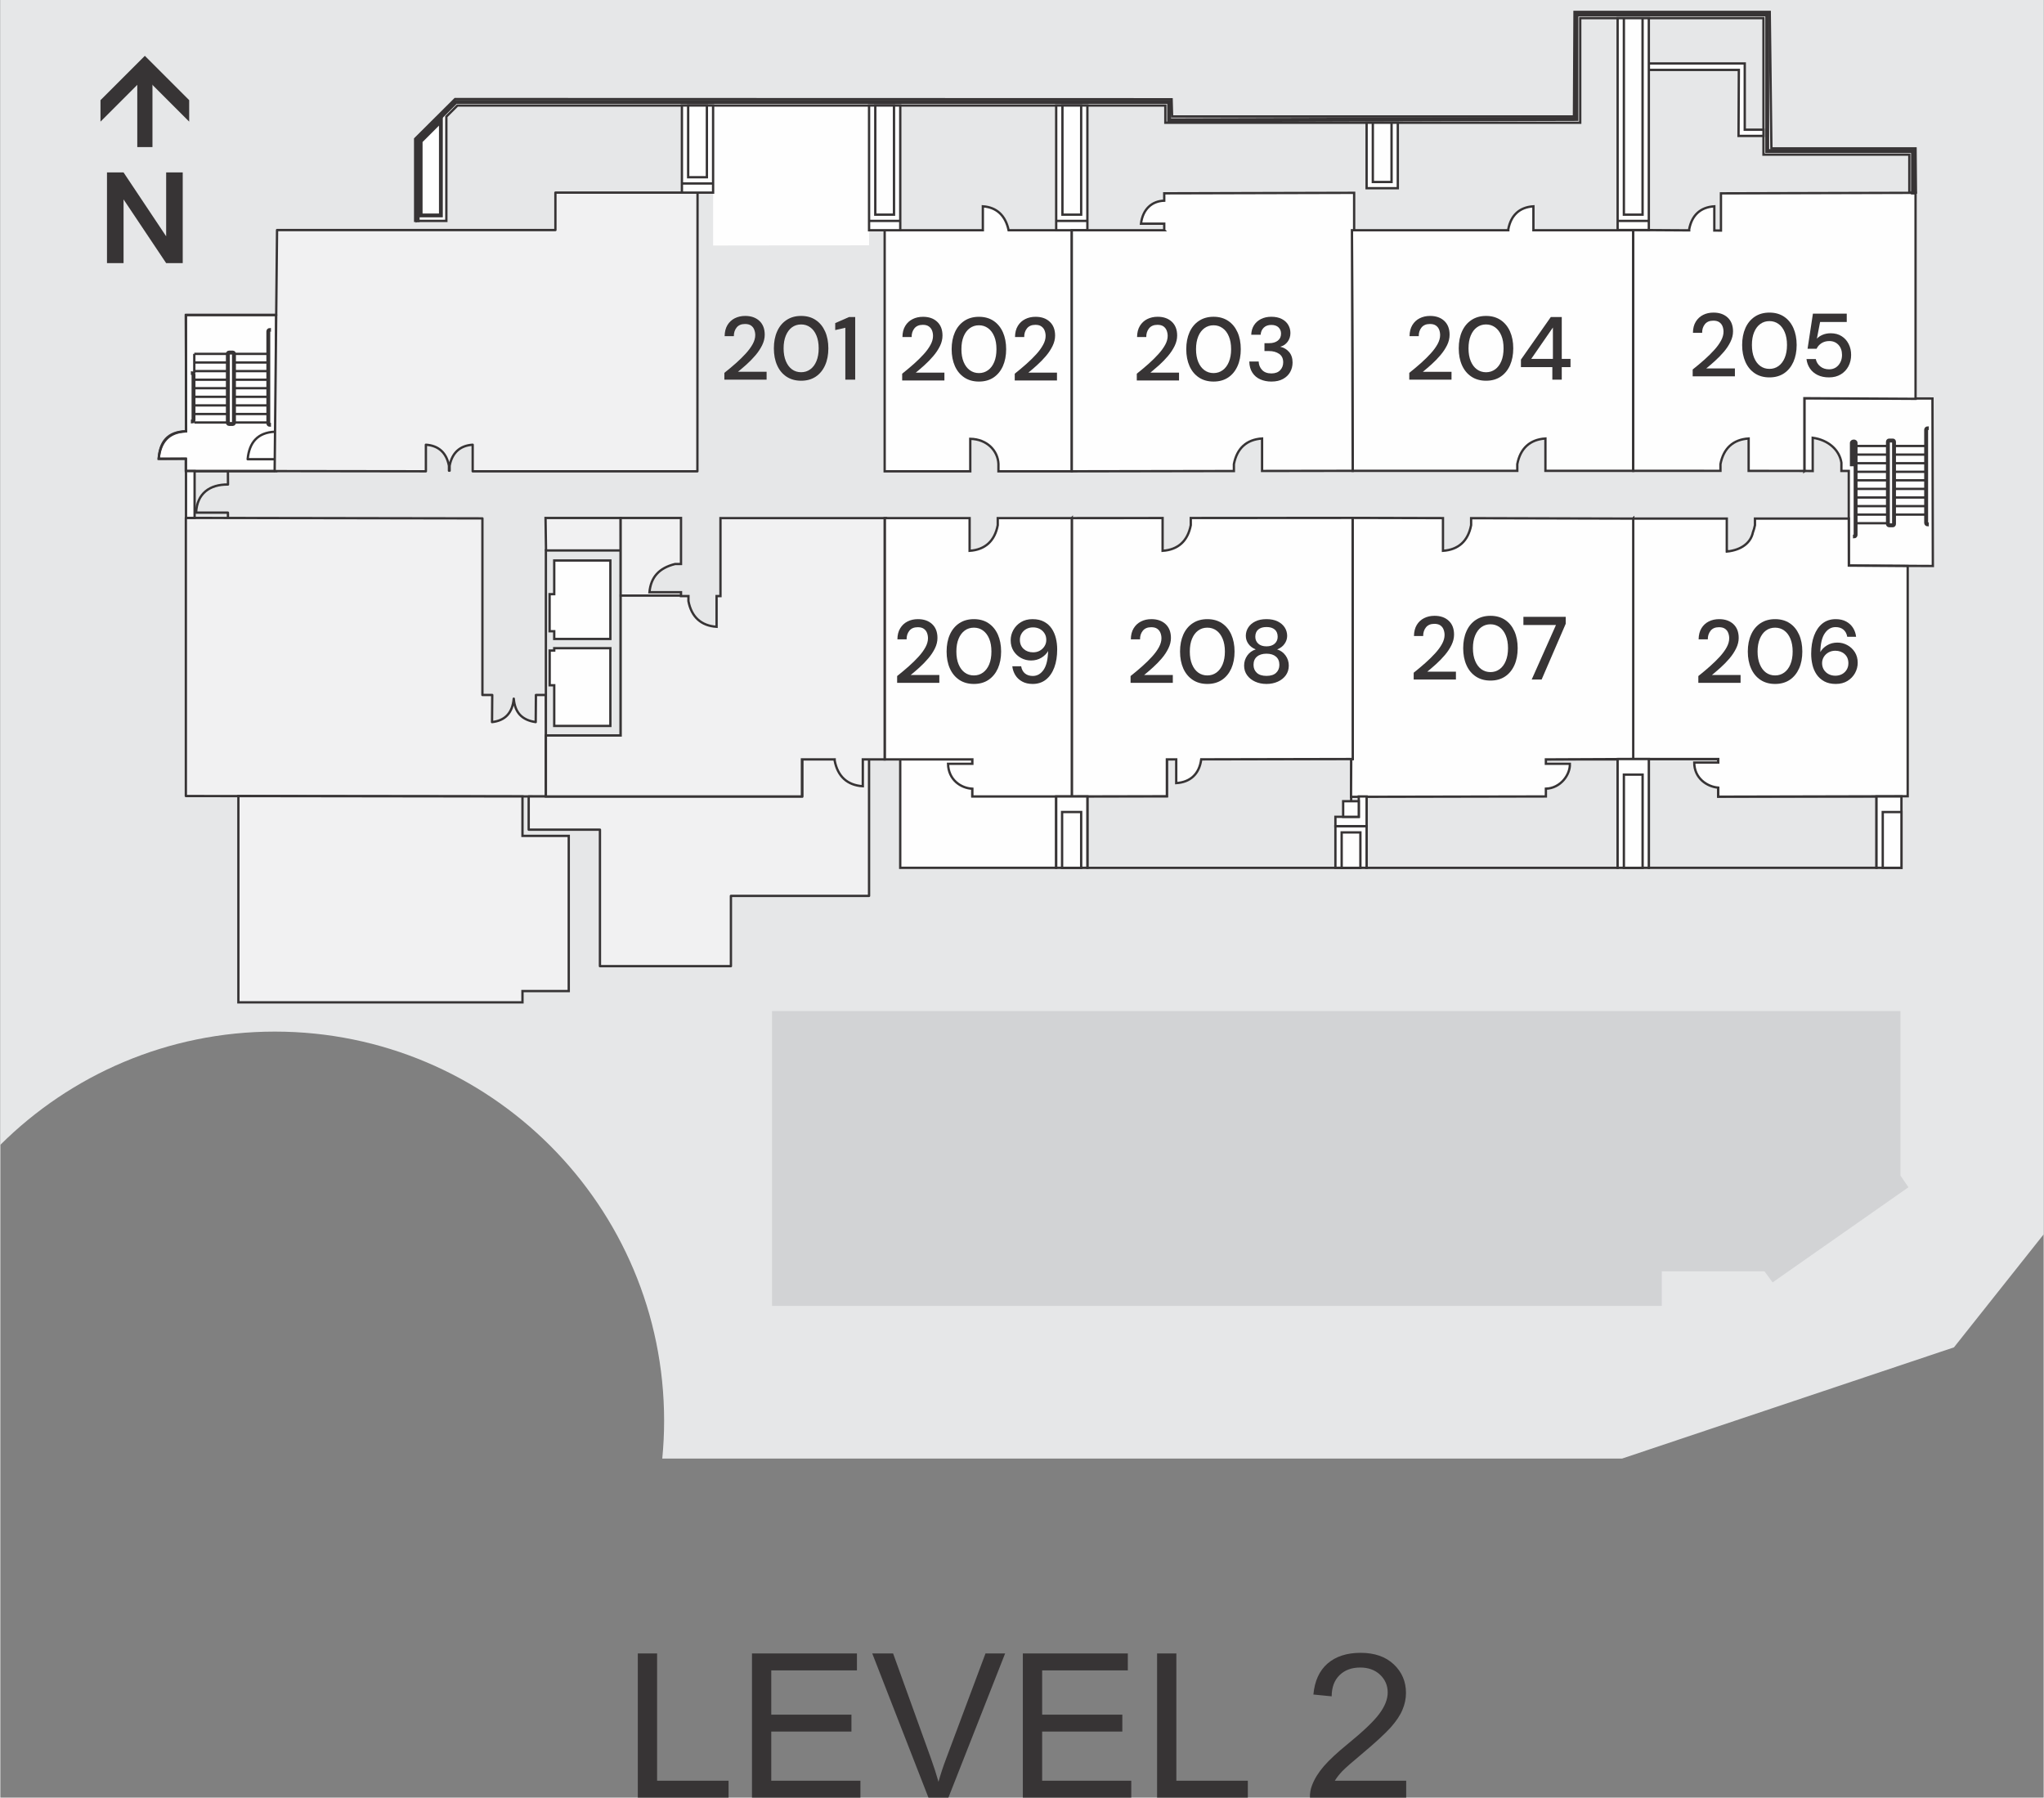 <?xml version="1.0" encoding="UTF-8"?>
<!DOCTYPE svg PUBLIC "-//W3C//DTD SVG 1.1//EN" "http://www.w3.org/Graphics/SVG/1.1/DTD/svg11.dtd">
<!-- Creator: CorelDRAW X8 -->
<svg xmlns="http://www.w3.org/2000/svg" xml:space="preserve" width="2.637in" height="2.319in" version="1.1" style="shape-rendering:geometricPrecision; text-rendering:geometricPrecision; image-rendering:optimizeQuality; fill-rule:evenodd; clip-rule:evenodd"
viewBox="0 0 58814 51738"
 xmlns:xlink="http://www.w3.org/1999/xlink">
 <rect x="0" y="0" width="58814" height="51738" fill="#808080" stroke="none"/>
 <defs>
  <style type="text/css">
   <![CDATA[
    .str2 {stroke:#373435;stroke-width:154.827}
    .str0 {stroke:#373435;stroke-width:66.919}
    .str1 {stroke:#373435;stroke-width:66.919;stroke-linecap:round;stroke-linejoin:round}
    .fil6 {fill:none}
    .fil4 {fill:#FEFEFE}
    .fil3 {fill:#F1F1F2}
    .fil1 {fill:#E6E7E8}
    .fil2 {fill:#D2D3D5}
    .fil9 {fill:#373435}
    .fil5 {fill:#FEFEFE;fill-rule:nonzero}
    .fil0 {fill:#373435;fill-rule:nonzero}
    .fil8 {fill:#FEFEFE}
    .fil7 {fill:#F1F1F2}
   ]]>
  </style>
     <mask id="id0">
  <linearGradient id="id1" gradientUnits="userSpaceOnUse" x1="14387.5" y1="10855.1" x2="14296.1" y2="10855">
   <stop offset="0" style="stop-opacity:1; stop-color:white"/>
   <stop offset="1" style="stop-opacity:1; stop-color:white"/>
  </linearGradient>
      <rect style="fill:url(#id1)" x="20035" y="5516" width="5452" height="8082"/>
     </mask>
    <clipPath id="id2">
     <path d="M0 0l7956 0 0 7573 -7956 0 0 -7573z"/>
    </clipPath>
 </defs>
 <g id="Layer_x0020_1">
  <polygon class="fil0" points="18349,51738 18349,47589 18904,47589 18904,51252 20961,51252 20961,51738 "/>
  <polygon id="1" class="fil0" points="21635,51738 21635,47589 24656,47589 24656,48076 22190,48076 22190,49351 24498,49351 24498,49837 22190,49837 22190,51252 24756,51252 24756,51738 "/>
  <path id="2" class="fil0" d="M26714 51738l-1617 -4149 600 0 1087 3015c87,242 160,468 219,679 64,-227 139,-453 225,-679l1128 -3015 565 0 -1632 4149 -575 0z"/>
  <polygon id="3" class="fil0" points="29431,51738 29431,47589 32453,47589 32453,48076 29987,48076 29987,49351 32295,49351 32295,49837 29987,49837 29987,51252 32552,51252 32552,51738 "/>
  <polygon id="4" class="fil0" points="33295,51738 33295,47589 33850,47589 33850,51252 35907,51252 35907,51738 "/>
  <path id="5" class="fil0" d="M40465 51252l0 486 -2770 0c-4,-122 16,-240 60,-354 71,-187 185,-371 342,-552 157,-180 381,-389 672,-626 453,-369 761,-662 922,-879 161,-216 242,-421 242,-614 0,-202 -73,-372 -219,-511 -146,-138 -337,-208 -572,-208 -248,0 -447,74 -596,221 -149,146 -224,348 -226,608l-526 -52c36,-390 173,-688 408,-892 237,-205 554,-308 952,-308 401,0 720,111 954,332 234,221 351,495 351,822 0,166 -34,329 -103,489 -68,162 -182,331 -341,509 -160,176 -424,421 -792,730 -309,257 -507,431 -595,522 -88,92 -160,184 -217,277l2054 0z"/>
  <g id="_2259607629056">
   <path class="fil1" d="M0 0l58814 0 0 35526 -2582 3253 -9553 3201 -27626 0c34,-356 53,-718 53,-1084 0,-6188 -5017,-11205 -11206,-11205 -3082,0 -5874,1245 -7900,3260l0 -32951z"/>
   <polygon class="fil2" points="22211,37585 47823,37585 47823,36591 50778,36591 51012,36909 54922,34171 54692,33835 54692,29099 22211,29099 "/>
   <g>
    <rect class="fil3" x="15703" y="14908" width="2152" height="936"/>
    <path class="fil1" d="M11981 6620l72 -2651c372,-371 743,-742 1116,-1112l6449 0 0 4210 -7637 10 0 -457z"/>
    <polygon class="fil4" points="20516,2857 25005,2857 25005,7060 20516,7066 "/>
    <polygon class="fil1" points="25902,2857 30391,2857 30391,7053 25902,7059 "/>
    <polygon class="fil1" points="31287,2857 33727,2857 33727,3385 39326,3367 39326,5417 38967,5417 38967,7042 31287,7052 "/>
    <polygon class="fil1" points="39326,3367 45406,3349 45406,343 46551,343 46551,7032 38967,7042 38967,5417 39326,5417 "/>
    <polygon class="fil1" points="47449,1826 50210,1826 50210,3733 50943,3733 50943,4271 55137,4271 55137,7020 47449,7020 "/>
    <polygon class="fil1 str0" points="54002,24977 47449,24977 47449,21846 49445,21846 49445,22923 54002,22923 "/>
    <polygon class="fil1 str0" points="46551,24978 39316,24978 39316,22913 44475,22913 44475,21857 46551,21857 "/>
    <polygon class="fil1 str0" points="38888,21835 33576,21835 33576,22917 31289,22917 31289,24978 38869,24978 "/>
    <polygon class="fil4 str0" points="30391,24977 25902,24977 25902,21846 27978,21846 27978,22913 30391,22913 "/>
    <path class="fil4 str0" d="M5340 13559l2601 0 0 -4493 -2601 0 7 3348c-540,7 -755,316 -789,791l782 -4 0 358z"/>
    <g>
     <g>
      <path class="fil5 str0" d="M6581 10125l112 0c16,0 30,7 40,19 9,11 15,25 15,41l0 1979c0,16 -6,31 -15,41 -10,12 -24,20 -40,20l-112 0c-16,0 -30,-8 -40,-20 -9,-10 -15,-25 -15,-41l0 -1979c0,-16 6,-30 15,-41 10,-12 24,-19 40,-19zm112 45l-112 0c-2,0 -4,1 -5,3 -3,3 -4,7 -4,12l0 1979c0,5 1,9 4,12 1,2 3,3 5,3l112 0c2,0 4,-1 5,-3 3,-3 4,-7 4,-12l0 -1979c0,-5 -1,-9 -4,-12 -1,-2 -3,-3 -5,-3z"/>
      <path class="fil5 str0" d="M5518 10718c18,0 35,8 46,20 12,11 19,28 19,45l0 1307c0,18 -7,34 -19,46 -12,12 -28,19 -46,19l0 -45c6,0 11,-3 14,-6 3,-3 6,-8 6,-14l0 -1307c0,-5 -3,-10 -6,-13 -4,-4 -8,-6 -14,-6l0 -46z"/>
      <path class="fil6 str0" d="M5583 10185l934 0m240 0l934 0"/>
      <path class="fil5 str0" d="M7756 9474c-18,0 -35,7 -46,19 -12,12 -19,28 -19,46l0 2646c0,18 7,34 19,46 12,12 28,19 46,19l0 -46c-6,0 -11,-2 -14,-5 -4,-4 -6,-9 -6,-14l0 -2646c0,-6 2,-10 6,-14 3,-3 8,-6 14,-6l0 -45z"/>
      <path class="fil6 str0" d="M5583 10433l934 0m240 0l934 0"/>
      <path class="fil6 str0" d="M5583 10681l934 0m240 0l934 0"/>
      <path class="fil6 str0" d="M5583 10929l934 0m240 0l934 0"/>
      <path class="fil6 str0" d="M5583 11173l934 0m240 0l934 0"/>
      <path class="fil6 str0" d="M5583 11421l934 0m240 0l934 0"/>
      <path class="fil6 str0" d="M5583 11668l934 0m240 0l934 0"/>
      <path class="fil6 str0" d="M5583 11916l934 0m240 0l934 0"/>
      <path class="fil6 str0" d="M5583 12160l934 0m240 0l934 0"/>
     </g>
     <path class="fil6 str1" d="M7901 13217l-782 0c46,-487 291,-768 782,-791l7 0"/>
     <line class="fil6 str0" x1="7896" y1="13559" x2="6551" y2= "13559" />
     <line class="fil6 str0" x1="5583" y1="10185" x2="5583" y2= "10738" />
    </g>
    <g>
     <path class="fil4 str0" d="M51926 13554l-1 -118 1 -1975 3687 9 11 4820 -2420 -11 0 -2725 -212 0 0 -237c-57,-365 -370,-652 -826,-717l0 957 -240 -3z"/>
     <g>
      <path class="fil5 str0" d="M54363 12656l111 0c16,0 30,7 40,19 10,11 15,26 15,42l0 2364c0,16 -5,31 -15,41 -10,12 -24,20 -40,20l-111 0c-16,0 -30,-8 -40,-20 -10,-10 -15,-25 -15,-41l0 -2364c0,-16 5,-31 15,-42 10,-12 24,-19 40,-19zm111 46l-111 0c-2,0 -4,1 -6,3 -2,2 -4,7 -4,12l0 2364c0,5 2,9 4,12 2,2 4,3 6,3l111 0c2,0 4,-1 6,-3 2,-3 4,-7 4,-12l0 -2364c0,-5 -2,-10 -4,-12 -2,-2 -4,-3 -6,-3z"/>
      <path class="fil5 str0" d="M55474 12304c-18,0 -35,7 -46,19 -12,12 -20,28 -20,46l0 2682c0,18 8,34 20,46 11,12 28,19 46,19l0 -46c-6,0 -11,-2 -14,-5 -4,-4 -6,-9 -6,-14l0 -2682c0,-5 2,-10 6,-14 3,-3 8,-6 14,-6l0 -45z"/>
      <g>
       <path class="fil6 str0" d="M55408 14567l-879 0m-226 0l-880 0"/>
       <path class="fil6 str0" d="M55408 14319l-879 0m-226 0l-880 0"/>
       <path class="fil6 str0" d="M55408 14071l-879 0m-226 0l-880 0"/>
       <path class="fil6 str0" d="M55408 13824l-879 0m-226 0l-880 0"/>
       <path class="fil6 str0" d="M55408 13579l-879 0m-226 0l-880 0"/>
       <path class="fil6 str0" d="M55408 13332l-879 0m-226 0l-880 0"/>
       <path class="fil6 str0" d="M55408 13084l-879 0m-226 0l-880 0"/>
       <path class="fil6 str0" d="M55408 12836l-879 0m-226 0l-880 0"/>
       <line class="fil6 str0" x1="54303" y1="15059" x2="53423" y2= "15059" />
       <path class="fil6 str0" d="M55408 14811l-879 0m-226 0l-880 0"/>
      </g>
     </g>
    </g>
    <g>
     <polyline class="fil6 str0" points="15707,15843 15693,14908 17855,14908 17857,15843 "/>
     <g>
      <polyline class="fil6 str0" points="15703,19917 15703,15843 17857,15843 17857,21169 15703,21169 15703,19917 "/>
      <g>
       <polygon class="fil4 str0" points="15943,20893 17559,20893 17559,18656 15943,18656 15943,18724 15812,18724 15812,19723 15943,19723 "/>
       <polygon class="fil4 str0" points="15943,17101 15810,17101 15810,18168 15943,18168 15943,18390 17559,18390 17559,16132 15943,16132 "/>
      </g>
     </g>
    </g>
    <path class="fil7 str1" d="M20064 13565l-6468 0 0 -765c-368,24 -593,234 -664,605l0 142 -19 0 0 -142c-71,-371 -296,-581 -664,-605l0 765 -4353 -6 69 -6938 8012 0 0 -1077 4091 0 -4 8021z"/>
    <path class="fil6 str1" d="M6552 14898l-1 -143 -916 0c25,-555 396,-816 918,-810l-2 -386 -1211 0 0 -354 -782 0c46,-487 291,-767 782,-790l7 -1 -7 -3348 2601 0"/>
    <path class="fil7 str1" d="M15703 22923l-10363 -12 0 -8005 8536 14 0 5083 283 0 -6 780c370,-42 588,-256 625,-674 32,394 230,616 632,674l6 -780 283 0 4 2920z"/>
    <polygon class="fil4 str0" points="13158,3036 33533,3036 33533,3532 45474,3532 45474,522 50749,522 50749,4451 54947,4451 54947,5550 55137,5543 55126,4271 50977,4271 50929,343 45310,343 45294,3352 40036,3352 33727,3352 33713,2857 13090,2851 11940,3996 11940,6358 12838,6358 12838,3356 "/>
    <polygon class="fil4 str2" points="12659,3535 12120,4074 12120,6178 12659,6178 "/>
    <path class="fil4 str0" style="mask:url(#id0)" d="M25454 6645l-2514 -18 0 -179 689 0c-51,-422 -344,-658 -689,-675l0 -223 -2872 0 0 8015 2130 0 0 -206c87,-453 361,-709 810,-738l0 944 2446 0 0 -6920z"/>
    <path class="fil8 str0" d="M25454 6627l2826 0 0 -689c401,28 652,267 742,689l1818 0 0 6938 -2111 0 0 -215c-18,-379 -328,-710 -811,-720l0 935 -2464 0 0 -6938z"/>
    <path class="fil8 str0" d="M47000 6627l-2873 0 0 -689c-400,26 -645,254 -723,658l0 31 -4500 0 22 6924 4737 0 0 -192c87,-453 362,-709 810,-738l0 930 2527 0 0 -6924z"/>
    <path class="fil8 str0" d="M47000 6620l1611 10 0 -34c78,-404 323,-632 723,-658l0 696 191 2 0 -1071 5601 -15 0 5929 -3200 -18 0 2093 -1604 -1 0 -932c-449,29 -724,285 -811,738l0 193 -2511 -1 0 -6931z"/>
    <path class="fil8 str0" d="M47000 14926l2693 0 0 927 4 -1 0 22c428,-45 686,-257 748,-551 25,-64 44,-133 59,-208l0 -189 2700 0 2 1353 1694 12 0 6626 -5453 13 0 -260c-317,-27 -690,-264 -691,-723l691 0 0 -101 -2447 0 0 -6920z"/>
    <path class="fil8 str0" d="M47000 14926l-4666 -12 0 201c-87,453 -362,708 -810,738l0 -941 -2601 -6 4 6940 -44 8 -6 1080 5609 -11 0 -223c424,-13 705,-408 690,-717l-690 0 0 -126 2514 -11 0 -6920z"/>
    <path class="fil8 str0" d="M30840 14912l2614 -2 0 943c449,-30 724,-285 811,-738l0 -206 4658 -3 4 6940 -4361 9c-56,423 -314,658 -720,684l0 -683 -269 1 0 1060 -2737 6 0 -8011z"/>
    <path class="fil8 str0" d="M30840 14912l-2131 0 0 203c-86,453 -361,708 -810,738l0 -941 -2445 0 0 6945c1188,0 1200,0 2524,0l0 126 -700 0c11,457 361,700 700,718l0 222 2862 0 0 -8011z"/>
    <g>
     <path class="fil3" d="M24557 21834l-34 0 34 0zm448 3951l-1795 0 -126 0 -2055 0 0 2022 -3770 0 0 -3928 -2051 0 0 -956 7876 0 0 -1077 1921 0 0 3939z"/>
     <path id="1" class="fil6 str1" d="M24557 21834l-34 0m482 3951l-1795 0 -126 0 -2055 0 0 2022 -3770 0 0 -3928 -2051 0 0 -956 7876 0 0 -1077 1921 0 0 3939z"/>
    </g>
    <path class="fil7 str0" d="M25454 14912l-4726 0 0 2244 -112 0 0 884c-448,-30 -723,-285 -810,-738l0 -146 -214 0 0 -111 -908 0c41,-431 270,-696 738,-812l170 0 0 -1325 -1737 0 0 6261 -2152 0 0 1754 7370 0 0 -1066 942 0 0 34c87,453 361,709 810,738l0 -772 629 0 0 -6945z"/>
    <line class="fil6 str0" x1="19592" y1="17142" x2="17826" y2= "17142" />
    <path class="fil5 str0" d="M11989 6358l0 -2336c372,-371 744,-742 1116,-1113l20559 0 0 528 11679 -36 0 -3006 5537 0 0 3929 4194 0 0 1240 -46 0 0 -1194 -4194 0 0 -3929 -5445 0 0 3006c-3924,12 -7847,21 -11771,36l0 -528 -20494 0 -1089 1085 0 2318 -46 0z"/>
    <polygon class="fil4 str0" points="12659,6178 12120,6178 12120,4074 12659,3535 "/>
    <g>
     <rect class="fil4 str0" x="19618" y="3036" width="898" height="2508"/>
     <rect class="fil4 str0" x="19798" y="3036" width="539" height="2065"/>
     <line class="fil6 str0" x1="19618" y1="5281" x2="20516" y2= "5281" />
    </g>
    <g>
     <rect class="fil4 str0" x="25005" y="3036" width="898" height="3591"/>
     <rect class="fil4 str0" x="25184" y="3036" width="539" height="3142"/>
     <line class="fil6 str0" x1="25005" y1="6358" x2="25902" y2= "6358" />
    </g>
    <g>
     <rect class="fil4 str0" x="30391" y="3036" width="898" height="3591"/>
     <rect class="fil4 str0" x="30571" y="3036" width="539" height="3142"/>
     <line class="fil6 str0" x1="30391" y1="6358" x2="31289" y2= "6358" />
    </g>
    <polygon class="fil4 str0" points="47449,1826 50210,1826 50210,3733 50749,3733 50749,3912 50031,3912 50040,2012 47449,2012 "/>
    <path class="fil8 str0" d="M33501 6627l-2661 0 0 6938 4666 -8 0 -198c87,-453 362,-709 811,-738l0 934 2609 -4 -22 -6924 63 0 0 -1077 -5466 14 0 212c-353,10 -618,242 -669,662l669 0 0 189z"/>
    <path class="fil5 str0" d="M53270 12750l0 636 46 0 0 -636c0,-24 62,-30 62,0l0 2646c0,5 -2,10 -6,14 -3,3 -8,5 -14,5l0 46c18,0 34,-7 46,-19 12,-12 19,-28 19,-46l0 -2646c0,-91 -153,-84 -153,0z"/>
    <g>
     <rect class="fil4 str0" x="46551" y="21846" width="898" height="3131"/>
     <rect class="fil4 str0" x="46731" y="22295" width="539" height="2683"/>
    </g>
    <g>
     <rect class="fil4 str0" x="54002" y="22923" width="718" height="2054"/>
     <rect class="fil4 str0" x="54182" y="23372" width="539" height="1605"/>
    </g>
    <g>
     <rect class="fil4 str0" x="38428" y="23778" width="898" height="1199"/>
     <rect class="fil4 str0" x="38608" y="23958" width="539" height="1020"/>
     <polygon class="fil4 str0" points="38428,23778 39326,23778 39326,22923 39100,22923 39100,23509 38428,23509 "/>
     <rect class="fil4 str0" x="38651" y="23060" width="449" height="449"/>
    </g>
    <g>
     <rect class="fil4 str0" x="30391" y="22923" width="898" height="2054"/>
     <rect class="fil4 str0" x="30561" y="23371" width="549" height="1607"/>
    </g>
    <polygon class="fil3 str0" points="15029,28849 6852,28849 6852,22912 15029,22923 15029,24058 16361,24058 16361,28525 15029,28525 "/>
    <rect class="fil4 str0" x="5344" y="13559" width="248" height="1347"/>
    <g>
     <rect class="fil4 str0" x="39326" y="3532" width="898" height="1885"/>
     <polyline class="fil6 str0" points="39505,3532 39505,5238 40044,5238 40044,3532 "/>
    </g>
    <g>
     <rect class="fil4 str0" x="46551" y="522" width="898" height="6098"/>
     <g>
      <polyline class="fil6 str0" points="46731,522 46731,6178 47269,6178 47269,522 "/>
      <line class="fil6 str0" x1="46551" y1="6358" x2="47449" y2= "6358" />
     </g>
    </g>
   </g>
   <g id="_2259607630720">
    <path class="fil0" d="M20840 10927l0 -196c117,-92 229,-186 335,-280 107,-95 201,-188 285,-280 83,-92 149,-182 197,-270 48,-89 72,-174 72,-256 0,-55 -10,-107 -29,-156 -18,-49 -49,-89 -92,-119 -43,-30 -101,-45 -173,-45 -108,0 -189,34 -243,103 -54,69 -80,151 -79,247l-265 0c2,-127 29,-233 81,-319 52,-86 123,-151 211,-196 89,-44 189,-67 300,-67 170,0 306,48 409,143 102,96 153,228 153,398 0,102 -25,202 -74,302 -49,99 -112,195 -190,287 -78,92 -162,178 -251,259 -90,80 -175,153 -255,218l824 0 0 227 -1216 0z"/>
    <path id="1" class="fil0" d="M23050 10958c-163,0 -303,-39 -421,-117 -118,-78 -208,-187 -270,-327 -63,-140 -94,-303 -94,-488 0,-186 31,-348 94,-488 62,-140 152,-249 270,-327 118,-79 258,-118 421,-118 163,0 303,39 420,118 117,78 206,187 269,327 63,140 94,302 94,488 0,185 -31,348 -94,488 -63,140 -152,249 -269,327 -117,78 -257,117 -420,117zm0 -245c98,0 185,-27 261,-82 77,-55 137,-134 179,-237 43,-103 65,-226 65,-368 0,-143 -22,-266 -65,-369 -42,-103 -102,-182 -179,-237 -76,-55 -163,-82 -261,-82 -100,0 -187,27 -263,82 -75,55 -134,134 -177,237 -43,103 -65,226 -65,369 0,142 22,265 65,368 43,103 102,182 177,237 76,55 163,82 263,82z"/>
    <polygon id="2" class="fil0" points="24322,10927 24322,9433 24031,9500 24031,9299 24431,9124 24606,9124 24606,10927 "/>
    <path class="fil0" d="M25958 10951l0 -195c117,-93 228,-187 335,-281 106,-94 201,-188 284,-279 84,-92 149,-182 197,-271 48,-88 72,-174 72,-256 0,-55 -9,-107 -28,-156 -19,-49 -50,-88 -93,-118 -43,-31 -100,-46 -172,-46 -108,0 -189,35 -244,103 -54,69 -80,152 -78,248l-265 0c1,-127 28,-234 81,-320 52,-86 122,-151 211,-195 88,-45 188,-67 300,-67 170,0 306,47 408,143 102,95 153,228 153,397 0,102 -24,202 -73,302 -49,99 -112,195 -191,287 -78,92 -161,178 -251,259 -89,81 -174,154 -255,219l825 0 0 226 -1216 0z"/>
    <path id="1" class="fil0" d="M28168 10982c-163,0 -304,-39 -421,-117 -118,-78 -208,-187 -271,-327 -62,-140 -94,-303 -94,-488 0,-185 32,-348 94,-488 63,-140 153,-249 271,-327 117,-78 258,-117 421,-117 163,0 303,39 420,117 116,78 206,187 269,327 62,140 94,303 94,488 0,185 -32,348 -94,488 -63,140 -153,249 -269,327 -117,78 -257,117 -420,117zm0 -244c98,0 185,-28 261,-83 77,-55 136,-134 179,-237 43,-103 64,-225 64,-368 0,-143 -21,-265 -64,-368 -43,-103 -102,-182 -179,-237 -76,-55 -163,-83 -261,-83 -100,0 -187,28 -263,83 -76,55 -135,134 -178,237 -43,103 -64,225 -64,368 0,143 21,265 64,368 43,103 102,182 178,237 76,55 163,83 263,83z"/>
    <path id="2" class="fil0" d="M29198 10951l0 -195c117,-93 228,-187 335,-281 106,-94 201,-188 284,-279 84,-92 149,-182 197,-271 49,-88 73,-174 73,-256 0,-55 -10,-107 -29,-156 -19,-49 -50,-88 -93,-118 -42,-31 -100,-46 -172,-46 -108,0 -189,35 -243,103 -55,69 -81,152 -79,248l-265 0c1,-127 28,-234 81,-320 52,-86 123,-151 211,-195 88,-45 188,-67 300,-67 170,0 306,47 408,143 103,95 154,228 154,397 0,102 -25,202 -74,302 -49,99 -112,195 -190,287 -79,92 -162,178 -252,259 -89,81 -174,154 -254,219l824 0 0 226 -1216 0z"/>
    <path class="fil0" d="M32711 10951l0 -195c117,-93 228,-187 335,-281 106,-95 201,-188 284,-280 84,-92 149,-182 198,-270 48,-88 72,-174 72,-256 0,-55 -10,-107 -29,-156 -19,-49 -50,-89 -92,-119 -43,-30 -101,-45 -173,-45 -108,0 -189,35 -243,103 -54,69 -81,151 -79,248l-265 0c1,-127 29,-234 81,-320 52,-86 123,-151 211,-196 89,-44 189,-67 300,-67 170,0 306,48 408,143 103,96 154,228 154,398 0,102 -25,202 -74,302 -49,99 -112,195 -190,287 -78,92 -162,178 -251,259 -90,80 -175,153 -255,219l824 0 0 226 -1216 0z"/>
    <path id="1" class="fil0" d="M34921 10982c-163,0 -304,-39 -421,-117 -118,-78 -208,-187 -271,-327 -62,-140 -94,-303 -94,-488 0,-186 32,-348 94,-488 63,-140 153,-249 271,-327 117,-78 258,-118 421,-118 163,0 303,40 420,118 117,78 206,187 269,327 63,140 94,302 94,488 0,185 -31,348 -94,488 -63,140 -152,249 -269,327 -117,78 -257,117 -420,117zm0 -244c98,0 185,-28 261,-83 77,-55 136,-134 179,-237 43,-103 65,-226 65,-368 0,-143 -22,-265 -65,-368 -43,-104 -102,-182 -179,-237 -76,-55 -163,-83 -261,-83 -100,0 -187,28 -263,83 -75,55 -135,133 -178,237 -42,103 -64,225 -64,368 0,142 22,265 64,368 43,103 103,182 178,237 76,55 163,83 263,83z"/>
    <path id="2" class="fil0" d="M36585 10982c-117,0 -223,-21 -318,-63 -96,-42 -172,-106 -228,-192 -57,-86 -87,-193 -90,-322l270 0c3,96 37,178 99,244 63,66 152,99 267,99 110,0 194,-31 252,-92 59,-61 88,-137 88,-228 0,-109 -39,-191 -117,-244 -79,-53 -174,-80 -288,-80l-134 0 0 -227 137 0c101,0 183,-24 246,-72 63,-48 94,-116 94,-203 0,-74 -25,-134 -74,-181 -48,-46 -118,-69 -207,-69 -93,0 -165,27 -219,81 -53,54 -82,121 -87,202l-271 0c4,-105 30,-196 79,-273 49,-77 116,-137 202,-180 86,-43 185,-65 296,-65 120,0 221,22 303,64 81,42 143,98 185,170 42,71 63,149 63,233 0,96 -26,180 -80,252 -53,72 -124,120 -213,144 103,23 188,73 255,151 67,78 100,179 100,303 0,99 -23,191 -69,274 -47,83 -115,150 -206,199 -91,50 -203,75 -335,75z"/>
    <path class="fil0" d="M40554 10927l0 -195c117,-93 228,-187 335,-281 106,-95 201,-188 284,-280 83,-91 149,-182 197,-270 48,-88 72,-174 72,-256 0,-55 -9,-107 -28,-156 -19,-49 -50,-89 -93,-119 -43,-30 -100,-45 -172,-45 -108,0 -190,35 -244,103 -54,69 -80,151 -78,248l-265 0c1,-127 28,-234 81,-320 52,-86 122,-151 211,-196 88,-44 188,-67 300,-67 170,0 306,48 408,143 102,96 153,228 153,398 0,102 -24,202 -73,302 -49,99 -113,195 -191,287 -78,92 -161,178 -251,259 -89,80 -174,153 -255,219l825 0 0 226 -1216 0z"/>
    <path id="1" class="fil0" d="M42764 10958c-163,0 -304,-39 -421,-117 -118,-78 -208,-187 -271,-327 -63,-140 -94,-303 -94,-488 0,-186 31,-348 94,-488 63,-140 153,-249 271,-327 117,-78 258,-118 421,-118 163,0 303,40 420,118 116,78 206,187 269,327 62,140 94,302 94,488 0,185 -32,348 -94,488 -63,140 -153,249 -269,327 -117,78 -257,117 -420,117zm0 -244c98,0 185,-28 261,-83 76,-55 136,-134 179,-237 43,-103 64,-226 64,-368 0,-143 -21,-265 -64,-368 -43,-103 -103,-182 -179,-237 -76,-55 -163,-83 -261,-83 -100,0 -188,28 -263,83 -76,55 -135,134 -178,237 -43,103 -64,225 -64,368 0,142 21,265 64,368 43,103 102,182 178,237 75,55 163,83 263,83z"/>
    <path id="2" class="fil0" d="M44672 10927l0 -360 -904 0 0 -217 860 -1226 315 0 0 1206 252 0 0 237 -252 0 0 360 -271 0zm-608 -597l624 0 0 -904 -624 904z"/>
    <path class="fil0" d="M48711 10831l0 -196c117,-93 228,-186 335,-281 106,-94 201,-187 284,-279 84,-92 149,-182 197,-271 48,-88 72,-173 72,-256 0,-55 -9,-107 -28,-156 -19,-49 -50,-88 -93,-118 -42,-30 -100,-45 -172,-45 -108,0 -189,34 -244,103 -54,68 -80,151 -78,247l-265 0c1,-127 28,-233 81,-319 52,-86 122,-151 211,-196 88,-45 188,-67 300,-67 170,0 306,48 408,143 102,95 154,228 154,398 0,101 -25,202 -74,301 -49,100 -112,196 -190,287 -79,92 -162,178 -252,259 -89,81 -174,154 -255,219l825 0 0 227 -1216 0z"/>
    <path id="1" class="fil0" d="M50921 10862c-163,0 -304,-39 -421,-117 -118,-79 -208,-188 -271,-328 -62,-140 -94,-302 -94,-488 0,-185 32,-348 94,-488 63,-140 153,-249 271,-327 117,-78 258,-117 421,-117 163,0 303,39 420,117 116,78 206,187 269,327 62,140 94,303 94,488 0,186 -32,348 -94,488 -63,140 -153,249 -269,328 -117,78 -257,117 -420,117zm0 -245c98,0 185,-27 261,-82 77,-55 136,-134 179,-237 43,-103 65,-226 65,-369 0,-142 -22,-265 -65,-368 -43,-103 -102,-182 -179,-237 -76,-55 -163,-82 -261,-82 -100,0 -187,27 -263,82 -76,55 -135,134 -178,237 -43,103 -64,226 -64,368 0,143 21,266 64,369 43,103 102,182 178,237 76,55 163,82 263,82z"/>
    <path id="2" class="fil0" d="M52636 10862c-127,0 -237,-23 -330,-69 -92,-45 -166,-108 -220,-188 -54,-79 -87,-170 -99,-271l268 0c17,86 60,156 129,212 68,56 153,84 255,84 75,0 140,-19 195,-55 55,-37 98,-87 129,-149 31,-61 47,-131 47,-208 0,-122 -35,-220 -103,-293 -69,-73 -156,-109 -261,-109 -89,0 -165,21 -229,63 -63,42 -110,95 -139,159l-260 0 154 -1010 974 0 0 239 -767 0 -93 482c39,-45 94,-82 163,-112 70,-30 148,-45 236,-45 122,0 227,28 314,84 88,55 155,131 202,225 48,94 71,199 71,314 0,120 -26,229 -77,327 -52,98 -125,176 -220,233 -96,58 -208,87 -339,87z"/>
    <path class="fil0" d="M48874 19654l0 -196c117,-93 229,-186 335,-281 106,-94 201,-187 285,-279 83,-92 149,-182 197,-270 48,-89 72,-174 72,-257 0,-55 -10,-107 -29,-156 -18,-48 -49,-88 -92,-118 -43,-30 -101,-45 -173,-45 -108,0 -189,34 -243,103 -54,69 -81,151 -79,247l-265 0c2,-127 29,-233 81,-319 52,-86 123,-151 211,-196 89,-45 189,-67 300,-67 170,0 306,48 409,143 102,95 153,228 153,398 0,101 -25,202 -74,301 -49,100 -112,196 -190,288 -78,91 -162,178 -251,258 -90,81 -175,154 -255,219l824 0 0 227 -1216 0z"/>
    <path id="1" class="fil0" d="M51084 19685c-163,0 -304,-39 -421,-117 -118,-78 -208,-188 -270,-327 -63,-140 -95,-303 -95,-489 0,-185 32,-348 95,-488 62,-140 152,-249 270,-327 117,-78 258,-117 421,-117 163,0 303,39 420,117 117,78 206,187 269,327 63,140 94,303 94,488 0,186 -31,349 -94,489 -63,139 -152,249 -269,327 -117,78 -257,117 -420,117zm0 -245c98,0 185,-27 261,-82 77,-55 136,-134 179,-237 43,-103 65,-226 65,-369 0,-142 -22,-265 -65,-368 -43,-103 -102,-182 -179,-237 -76,-55 -163,-82 -261,-82 -100,0 -187,27 -263,82 -75,55 -134,134 -177,237 -43,103 -65,226 -65,368 0,143 22,266 65,369 43,103 102,182 177,237 76,55 163,82 263,82z"/>
    <path id="2" class="fil0" d="M52833 19685c-132,0 -244,-25 -335,-75 -91,-50 -164,-116 -220,-198 -56,-83 -96,-175 -120,-278 -24,-103 -36,-209 -36,-317 0,-199 28,-374 84,-523 56,-149 136,-266 240,-349 105,-83 232,-125 382,-125 118,0 219,23 304,70 84,46 149,108 197,185 47,77 76,162 86,253l-255 0c-16,-90 -52,-158 -111,-207 -58,-48 -133,-72 -224,-72 -125,0 -229,59 -310,177 -82,117 -125,298 -130,542 41,-76 105,-140 192,-193 86,-53 186,-80 300,-80 101,0 196,24 284,72 89,48 161,115 217,202 55,87 83,190 83,308 0,105 -26,203 -77,296 -52,93 -124,168 -218,226 -93,57 -204,86 -333,86zm-16 -237c73,0 137,-16 194,-46 56,-31 101,-74 133,-128 33,-54 49,-115 49,-184 0,-110 -35,-198 -107,-263 -71,-65 -161,-98 -271,-98 -72,0 -137,17 -195,49 -57,33 -102,76 -135,130 -32,54 -49,114 -49,179 0,71 17,133 50,187 34,54 79,97 137,128 57,30 122,46 194,46z"/>
    <path class="fil0" d="M40681 19557l0 -195c117,-93 229,-187 335,-281 107,-94 201,-188 285,-280 83,-91 149,-181 197,-270 48,-88 72,-174 72,-256 0,-55 -10,-107 -29,-156 -18,-49 -49,-88 -92,-119 -43,-30 -101,-45 -173,-45 -108,0 -189,35 -243,103 -54,69 -80,152 -79,248l-265 0c2,-127 29,-234 81,-320 52,-86 123,-151 211,-195 89,-45 189,-67 300,-67 170,0 306,47 409,143 102,95 153,228 153,397 0,102 -25,202 -74,302 -48,99 -112,195 -190,287 -78,92 -162,178 -251,259 -90,81 -175,154 -255,219l824 0 0 226 -1216 0z"/>
    <path id="1" class="fil0" d="M42891 19588c-163,0 -303,-39 -421,-117 -118,-78 -208,-187 -270,-327 -63,-140 -94,-303 -94,-488 0,-185 31,-348 94,-488 62,-140 152,-249 270,-327 118,-78 258,-117 421,-117 163,0 303,39 420,117 117,78 206,187 269,327 63,140 94,303 94,488 0,185 -31,348 -94,488 -63,140 -152,249 -269,327 -117,78 -257,117 -420,117zm0 -244c98,0 185,-28 262,-83 76,-55 136,-134 178,-237 43,-103 65,-226 65,-368 0,-143 -22,-265 -65,-368 -42,-103 -102,-182 -178,-237 -77,-55 -164,-83 -262,-83 -100,0 -187,28 -263,83 -75,55 -134,134 -177,237 -43,103 -65,225 -65,368 0,142 22,265 65,368 43,103 102,182 177,237 76,55 163,83 263,83z"/>
    <polygon id="2" class="fil0" points="44078,19557 44776,17989 43839,17989 43839,17754 45057,17754 45057,17953 44364,19557 "/>
    <path class="fil0" d="M32532 19654l0 -196c117,-93 228,-186 335,-281 106,-94 201,-187 284,-279 84,-92 149,-182 197,-270 48,-89 73,-174 73,-257 0,-55 -10,-107 -29,-156 -19,-48 -50,-88 -93,-118 -42,-30 -100,-45 -172,-45 -108,0 -189,34 -244,103 -54,69 -80,151 -78,247l-265 0c1,-127 28,-233 81,-319 52,-86 122,-151 211,-196 88,-45 188,-67 300,-67 170,0 306,48 408,143 102,95 154,228 154,398 0,101 -25,202 -74,301 -49,100 -112,196 -190,288 -79,91 -162,178 -252,258 -89,81 -174,154 -255,219l825 0 0 227 -1216 0z"/>
    <path id="1" class="fil0" d="M34742 19685c-163,0 -304,-39 -421,-117 -118,-78 -208,-188 -271,-327 -62,-140 -94,-303 -94,-489 0,-185 32,-348 94,-488 63,-140 153,-249 271,-327 117,-78 258,-117 421,-117 163,0 303,39 420,117 116,78 206,187 269,327 62,140 94,303 94,488 0,186 -32,349 -94,489 -63,139 -153,249 -269,327 -117,78 -257,117 -420,117zm0 -245c98,0 185,-27 261,-82 77,-55 136,-134 179,-237 43,-103 65,-226 65,-369 0,-142 -22,-265 -65,-368 -43,-103 -102,-182 -179,-237 -76,-55 -163,-82 -261,-82 -100,0 -187,27 -263,82 -76,55 -135,134 -178,237 -43,103 -64,226 -64,368 0,143 21,266 64,369 43,103 102,182 178,237 76,55 163,82 263,82z"/>
    <path id="2" class="fil0" d="M36444 19685c-120,0 -229,-22 -326,-66 -97,-44 -174,-105 -231,-184 -58,-79 -87,-172 -87,-278 0,-108 31,-205 92,-291 61,-86 142,-144 243,-175 -91,-36 -161,-89 -211,-159 -50,-69 -75,-146 -75,-230 0,-88 23,-168 70,-241 46,-73 114,-131 202,-175 88,-44 196,-66 323,-66 127,0 235,22 323,66 89,44 156,102 203,175 46,73 69,153 69,241 0,82 -25,159 -76,230 -50,72 -121,124 -212,159 101,32 182,91 243,176 61,85 92,182 92,290 0,106 -29,199 -85,278 -57,79 -134,140 -231,184 -97,44 -206,66 -326,66zm0 -1082c100,0 178,-26 236,-77 57,-52 86,-118 86,-198 0,-91 -28,-161 -85,-209 -56,-48 -135,-72 -237,-72 -101,0 -180,24 -237,72 -56,48 -85,118 -85,209 0,80 29,146 85,198 57,51 136,77 237,77zm0 850c124,0 217,-30 278,-89 62,-59 93,-135 93,-228 0,-103 -33,-182 -99,-238 -66,-56 -157,-84 -272,-84 -115,0 -206,28 -273,84 -67,56 -100,135 -100,238 0,93 31,169 94,228 62,59 156,89 279,89z"/>
    <path class="fil0" d="M25813 19654l0 -196c117,-93 228,-186 335,-281 106,-94 201,-187 284,-279 83,-92 149,-182 197,-271 48,-88 72,-173 72,-256 0,-55 -9,-107 -28,-156 -19,-49 -50,-88 -93,-118 -43,-30 -100,-45 -172,-45 -108,0 -190,34 -244,103 -54,68 -80,151 -78,247l-265 0c1,-127 28,-233 81,-319 52,-86 122,-151 211,-196 88,-45 188,-67 300,-67 170,0 306,48 408,143 102,95 153,228 153,398 0,101 -24,202 -73,301 -49,100 -113,196 -191,287 -78,92 -161,178 -251,259 -89,81 -174,154 -255,219l824 0 0 227 -1215 0z"/>
    <path id="1" class="fil0" d="M28023 19685c-163,0 -304,-39 -421,-117 -118,-79 -208,-188 -271,-328 -63,-140 -94,-302 -94,-488 0,-185 31,-348 94,-488 63,-140 153,-249 271,-327 117,-78 258,-117 421,-117 163,0 303,39 419,117 117,78 207,187 270,327 62,140 94,303 94,488 0,186 -32,348 -94,488 -63,140 -153,249 -270,328 -116,78 -256,117 -419,117zm0 -245c98,0 185,-27 261,-82 76,-55 136,-134 179,-237 43,-103 64,-226 64,-369 0,-142 -21,-265 -64,-368 -43,-103 -103,-182 -179,-237 -76,-55 -163,-82 -261,-82 -100,0 -188,27 -263,82 -76,55 -135,134 -178,237 -43,103 -64,226 -64,368 0,143 21,266 64,369 43,103 102,182 178,237 75,55 163,82 263,82z"/>
    <path id="2" class="fil0" d="M29715 19685c-119,0 -220,-23 -304,-70 -84,-46 -150,-108 -197,-185 -47,-78 -76,-162 -86,-253l255 0c15,90 52,158 110,206 59,48 133,72 224,72 126,0 229,-58 311,-176 81,-118 125,-298 130,-542 -41,75 -105,140 -192,193 -87,53 -187,80 -300,80 -101,0 -197,-24 -286,-72 -89,-48 -161,-116 -216,-202 -55,-87 -83,-190 -83,-308 0,-105 26,-204 77,-296 52,-93 124,-168 218,-226 94,-57 205,-86 334,-86 132,0 243,25 334,75 91,49 164,116 219,198 55,82 95,175 120,278 25,103 37,209 37,317 0,199 -27,373 -83,523 -56,149 -136,265 -241,349 -105,83 -232,125 -381,125zm13 -910c72,0 136,-16 193,-48 57,-33 102,-76 135,-130 34,-55 50,-114 50,-179 0,-71 -16,-133 -50,-187 -33,-54 -79,-97 -136,-128 -58,-31 -123,-46 -195,-46 -72,0 -136,15 -193,46 -57,31 -102,74 -135,128 -34,54 -51,115 -51,184 0,110 37,197 109,263 72,65 163,97 273,97z"/>
   </g>
   <g>
   </g>
   <g style="clip-path:url(#id2)">
    <g>
     <g id="_2259607630272">
      <g>
       <rect class="fil9" x="3942" y="2049" width="437" height="2184"/>
       <polygon class="fil9" points="4160,1607 5436,2883 5436,3501 4160,2224 2883,3501 2883,2883 "/>
      </g>
      <polygon class="fil0" points="3070,7573 3070,4963 3547,4963 4773,6801 4773,4963 5250,4963 5250,7573 4773,7573 3547,5739 3547,7573 "/>
     </g>
    </g>
   </g>
   <polygon class="fil6" points="0,0 7956,0 7956,7573 0,7573 "/>
  </g>
 </g>
</svg>
